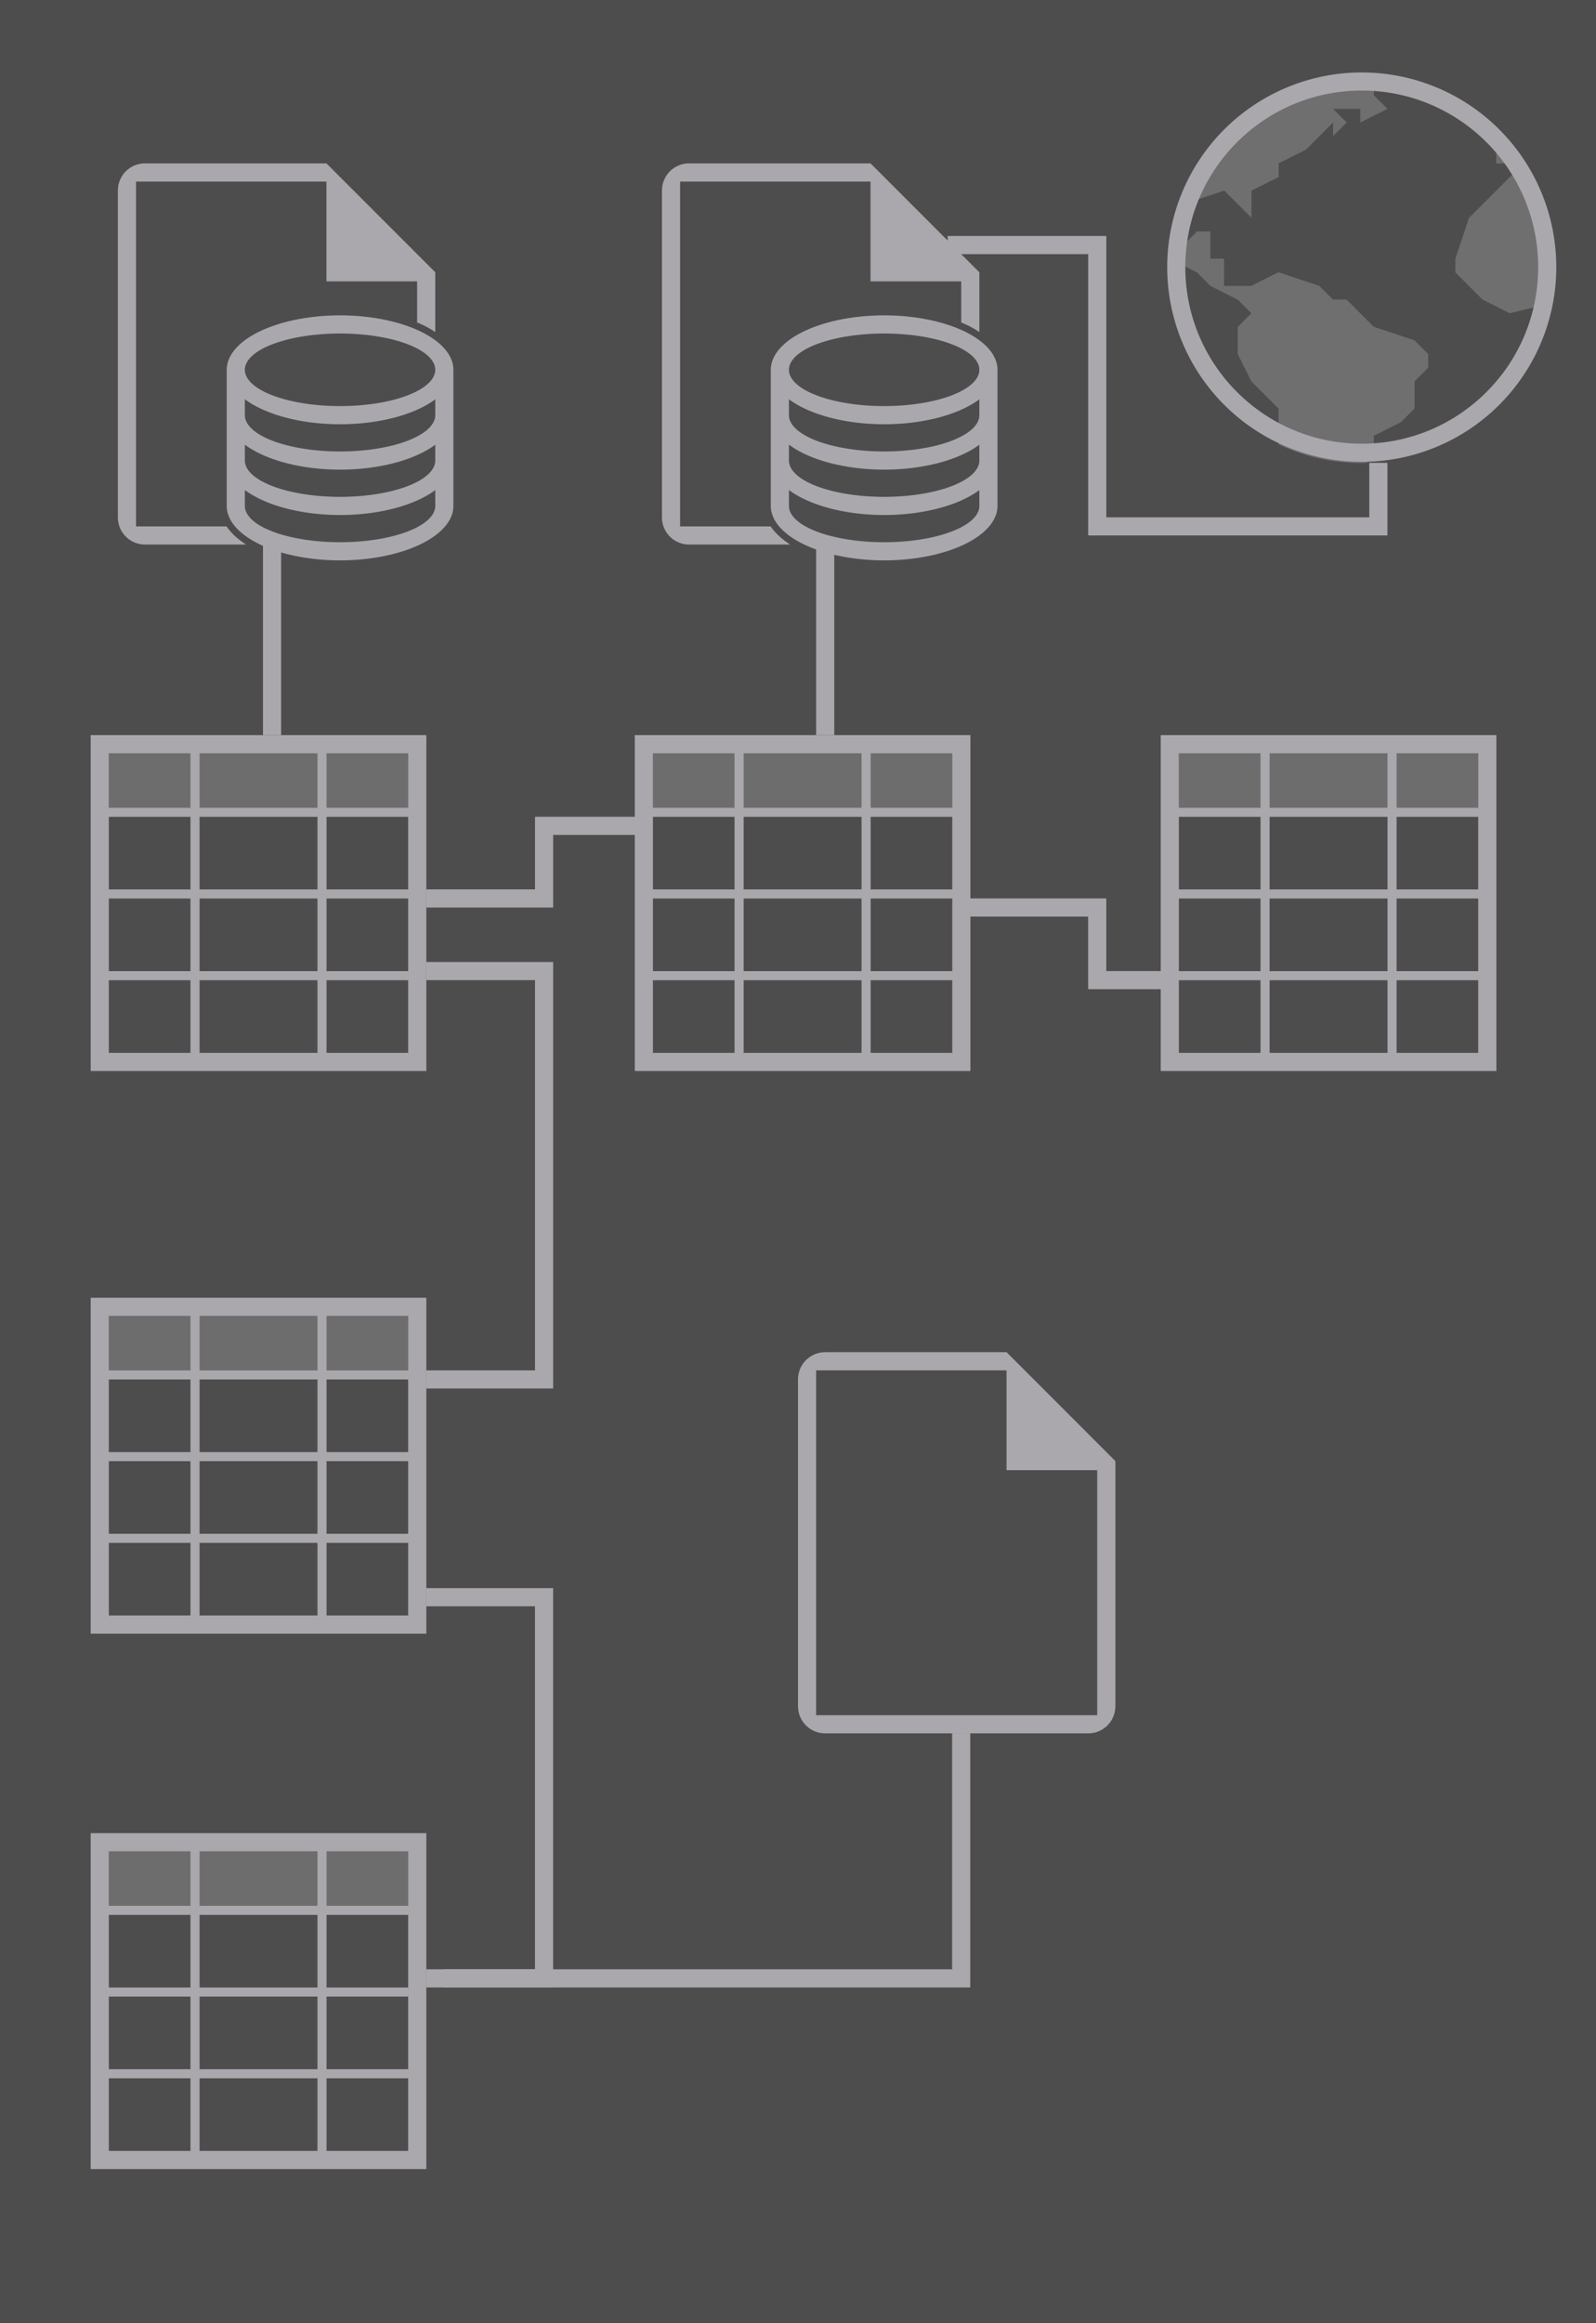 <svg height="256" viewBox="0 0 46.567 67.733" width="176" xmlns="http://www.w3.org/2000/svg"><path d="m0 0h46.567v67.733h-46.567z" fill="#4d4d4d"/><path d="m18.918 24.077-3.043 0v2.117l-3.439-0" fill="none" stroke="#aaa8ac" stroke-width=".529"/><path d="m12.435 40.217 3.44-0v-11.906l-3.439-0" fill="none" stroke="#aaa8ac" stroke-width=".529"/><path d="m40.217 13.494-0 1.852h-8.202l-0-8.202-4.365-0" fill="none" stroke="#aaa8ac" stroke-width=".529"/><g fill="#aaa8ac" stroke-width=".265" transform="matrix(1.5 0 0 1.5 -19.05 0)"><path d="m39.158 1.588a3.704 3.704 0 0 0 -3.455 2.381h.016l.794-.265.265.265.265.265v-.529l.529-.265v-.265l.529-.265.529-.529v.265l.265-.265-.265-.265h.529v.265l.529-.265-.265-.265v-.251a3.704 3.704 0 0 0 -.265-.013zm2.745 1.224-.099.099v.265h.389a3.704 3.704 0 0 0 -.289-.364zm.348.446-.183.183-.529.529-.265.265-.265.794v.265l.265.265.265.265.529.265.738-.182a3.704 3.704 0 0 0 .055-.612 3.704 3.704 0 0 0 -.611-2.035zm-6.268 1.241-.265.265h-.222c-.013.09-.023.18-.03.271v.001l.516.258.265.265.529.265.265.265-.265.265v.529l.265.529.529.529v.696a3.704 3.704 0 0 0 1.587.363c.045-.001.09-.002.135-.005l.13-.26v-.265l.529-.265.265-.265v-.529l.265-.265v-.265l-.265-.265-.794-.265-.265-.265-.265-.265h-.265l-.265-.265-.794-.265-.529.265h-.529v-.529h-.265v-.529z" opacity=".37"/><path d="m150.5 8a21.5 21.5 0 0 0 -21.5 21.5 21.5 21.5 0 0 0 21.5 21.5 21.5 21.5 0 0 0 21.5-21.5 21.5 21.5 0 0 0 -21.5-21.5zm0 2c10.77 0 19.5 8.73 19.5 19.5s-8.73 19.5-19.5 19.5-19.5-8.73-19.5-19.5 8.73-19.5 19.5-19.5z" transform="matrix(.176 0 0 .176 12.7 -0)"/></g><g fill="none" stroke="#aaa8ac" stroke-width=".529"><path d="m7.938 15.743 0 5.689"/><path d="m24.077 15.743-0 5.689"/><path d="m28.31 26.458 3.704 0v2.117l2.249-0"/><path d="m12.964 57.679h2.91l-0-11.113-3.44 0"/><path d="m12.435 57.679 3.439 0 12.171-0.0 0-7.144"/></g><g fill="#aaa8ac"><g transform="matrix(.397 0 0 .397 .926 20.241)"><path d="m4.333 3v24.667h24.667v-24.667zm1.333 1.333h6v4h-6zm6.667 0 8.667 0v4l-8.667-0zm9.333 0h6v4h-6zm-16 4.667h6v5.333h-6zm6.667 0 8.667 0v5.333h-8.667zm9.333 0h6v5.333h-6zm-16 6h6v5.333h-6zm6.667 0h8.667v5.333h-8.667zm9.333 0h6v5.333h-6zm-16 6h6v5.333h-6zm6.667 0h8.667v5.333h-8.667zm9.333 0h6v5.333h-6z"/><path d="m5.667 4.333h22v4h-22z" opacity=".35"/></g><g transform="matrix(.397 0 0 .397 16.801 20.241)"><path d="m4.333 3v24.667h24.667v-24.667zm1.333 1.333h6v4h-6zm6.667 0 8.667 0v4l-8.667-0zm9.333 0h6v4h-6zm-16 4.667h6v5.333h-6zm6.667 0 8.667 0v5.333h-8.667zm9.333 0h6v5.333h-6zm-16 6h6v5.333h-6zm6.667 0h8.667v5.333h-8.667zm9.333 0h6v5.333h-6zm-16 6h6v5.333h-6zm6.667 0h8.667v5.333h-8.667zm9.333 0h6v5.333h-6z"/><path d="m5.667 4.333h22v4h-22z" opacity=".35"/></g><g transform="matrix(.397 0 0 .397 32.147 20.241)"><path d="m4.333 3v24.667h24.667v-24.667zm1.333 1.333h6v4h-6zm6.667 0 8.667 0v4l-8.667-0zm9.333 0h6v4h-6zm-16 4.667h6v5.333h-6zm6.667 0 8.667 0v5.333h-8.667zm9.333 0h6v5.333h-6zm-16 6h6v5.333h-6zm6.667 0h8.667v5.333h-8.667zm9.333 0h6v5.333h-6zm-16 6h6v5.333h-6zm6.667 0h8.667v5.333h-8.667zm9.333 0h6v5.333h-6z"/><path d="m5.667 4.333h22v4h-22z" opacity=".35"/></g><g transform="matrix(.397 0 0 .397 .926 36.645)"><path d="m4.333 3v24.667h24.667v-24.667zm1.333 1.333h6v4h-6zm6.667 0 8.667 0v4l-8.667-0zm9.333 0h6v4h-6zm-16 4.667h6v5.333h-6zm6.667 0 8.667 0v5.333h-8.667zm9.333 0h6v5.333h-6zm-16 6h6v5.333h-6zm6.667 0h8.667v5.333h-8.667zm9.333 0h6v5.333h-6zm-16 6h6v5.333h-6zm6.667 0h8.667v5.333h-8.667zm9.333 0h6v5.333h-6z"/><path d="m5.667 4.333h22v4h-22z" opacity=".35"/></g><g transform="matrix(.397 0 0 .397 .926 52.255)"><path d="m4.333 3v24.667h24.667v-24.667zm1.333 1.333h6v4h-6zm6.667 0 8.667 0v4l-8.667-0zm9.333 0h6v4h-6zm-16 4.667h6v5.333h-6zm6.667 0 8.667 0v5.333h-8.667zm9.333 0h6v5.333h-6zm-16 6h6v5.333h-6zm6.667 0h8.667v5.333h-8.667zm9.333 0h6v5.333h-6zm-16 6h6v5.333h-6zm6.667 0h8.667v5.333h-8.667zm9.333 0h6v5.333h-6z"/><path d="m5.667 4.333h22v4h-22z" opacity=".35"/></g><g stroke-width=".397"><path d="m24.077 39.423c-.44 0-.794.354-.794.794v9.525c0 .44.354.794.794.794h7.673c.44 0 .794-.354.794-.794v-7.144l-3.175-3.175zm-.265.529 5.556 0v2.91h2.646v7.144h-8.202z"/><path d="m4.233 4.763c-.44 0-.794.354-.794.794v9.525c0 .44.354.794.794.794h2.948c-.241-.154-.437-.332-.57-.529h-2.642v-10.054h5.556v2.91h2.646v1.199c.06.025.12.05.177.077.127.061.243.13.352.202v-1.743l-3.175-3.175zm5.689 4.431a3.307 1.587 0 0 0 -3.307 1.587v3.969a3.307 1.587 0 0 0 3.307 1.587 3.307 1.587 0 0 0 3.307-1.587v-3.969a3.307 1.587 0 0 0 -3.307-1.587zm0 .529a2.778 1.058 0 0 1 2.778 1.058 2.778 1.058 0 0 1 -2.778 1.058 2.778 1.058 0 0 1 -2.778-1.058 2.778 1.058 0 0 1 2.778-1.058zm-2.778 1.917a3.307 1.587 0 0 0 2.778.729 3.307 1.587 0 0 0 2.778-.727v.462a2.778 1.058 0 0 1 -2.778 1.058 2.778 1.058 0 0 1 -2.778-1.058zm0 1.323a3.307 1.587 0 0 0 2.778.729 3.307 1.587 0 0 0 2.778-.727v.462a2.778 1.058 0 0 1 -2.778 1.058 2.778 1.058 0 0 1 -2.778-1.058zm0 1.323a3.307 1.587 0 0 0 2.778.729 3.307 1.587 0 0 0 2.778-.727v.462a2.778 1.058 0 0 1 -2.778 1.058 2.778 1.058 0 0 1 -2.778-1.058z"/><path d="m20.108 4.763c-.44 0-.794.354-.794.794v9.525c0 .44.354.794.794.794h2.948c-.241-.154-.437-.332-.57-.529h-2.642v-10.054h5.556v2.91h2.646v1.199c.06.025.12.05.177.077.127.061.243.13.352.202v-1.743l-3.175-3.175zm5.689 4.431a3.307 1.587 0 0 0 -3.307 1.587v3.969a3.307 1.587 0 0 0 3.307 1.587 3.307 1.587 0 0 0 3.307-1.587v-3.969a3.307 1.587 0 0 0 -3.307-1.587zm0 .529a2.778 1.058 0 0 1 2.778 1.058 2.778 1.058 0 0 1 -2.778 1.058 2.778 1.058 0 0 1 -2.778-1.058 2.778 1.058 0 0 1 2.778-1.058zm-2.778 1.917a3.307 1.587 0 0 0 2.778.729 3.307 1.587 0 0 0 2.778-.727v.462a2.778 1.058 0 0 1 -2.778 1.058 2.778 1.058 0 0 1 -2.778-1.058zm0 1.323a3.307 1.587 0 0 0 2.778.729 3.307 1.587 0 0 0 2.778-.727v.462a2.778 1.058 0 0 1 -2.778 1.058 2.778 1.058 0 0 1 -2.778-1.058zm0 1.323a3.307 1.587 0 0 0 2.778.729 3.307 1.587 0 0 0 2.778-.727v.462a2.778 1.058 0 0 1 -2.778 1.058 2.778 1.058 0 0 1 -2.778-1.058z"/></g></g></svg>